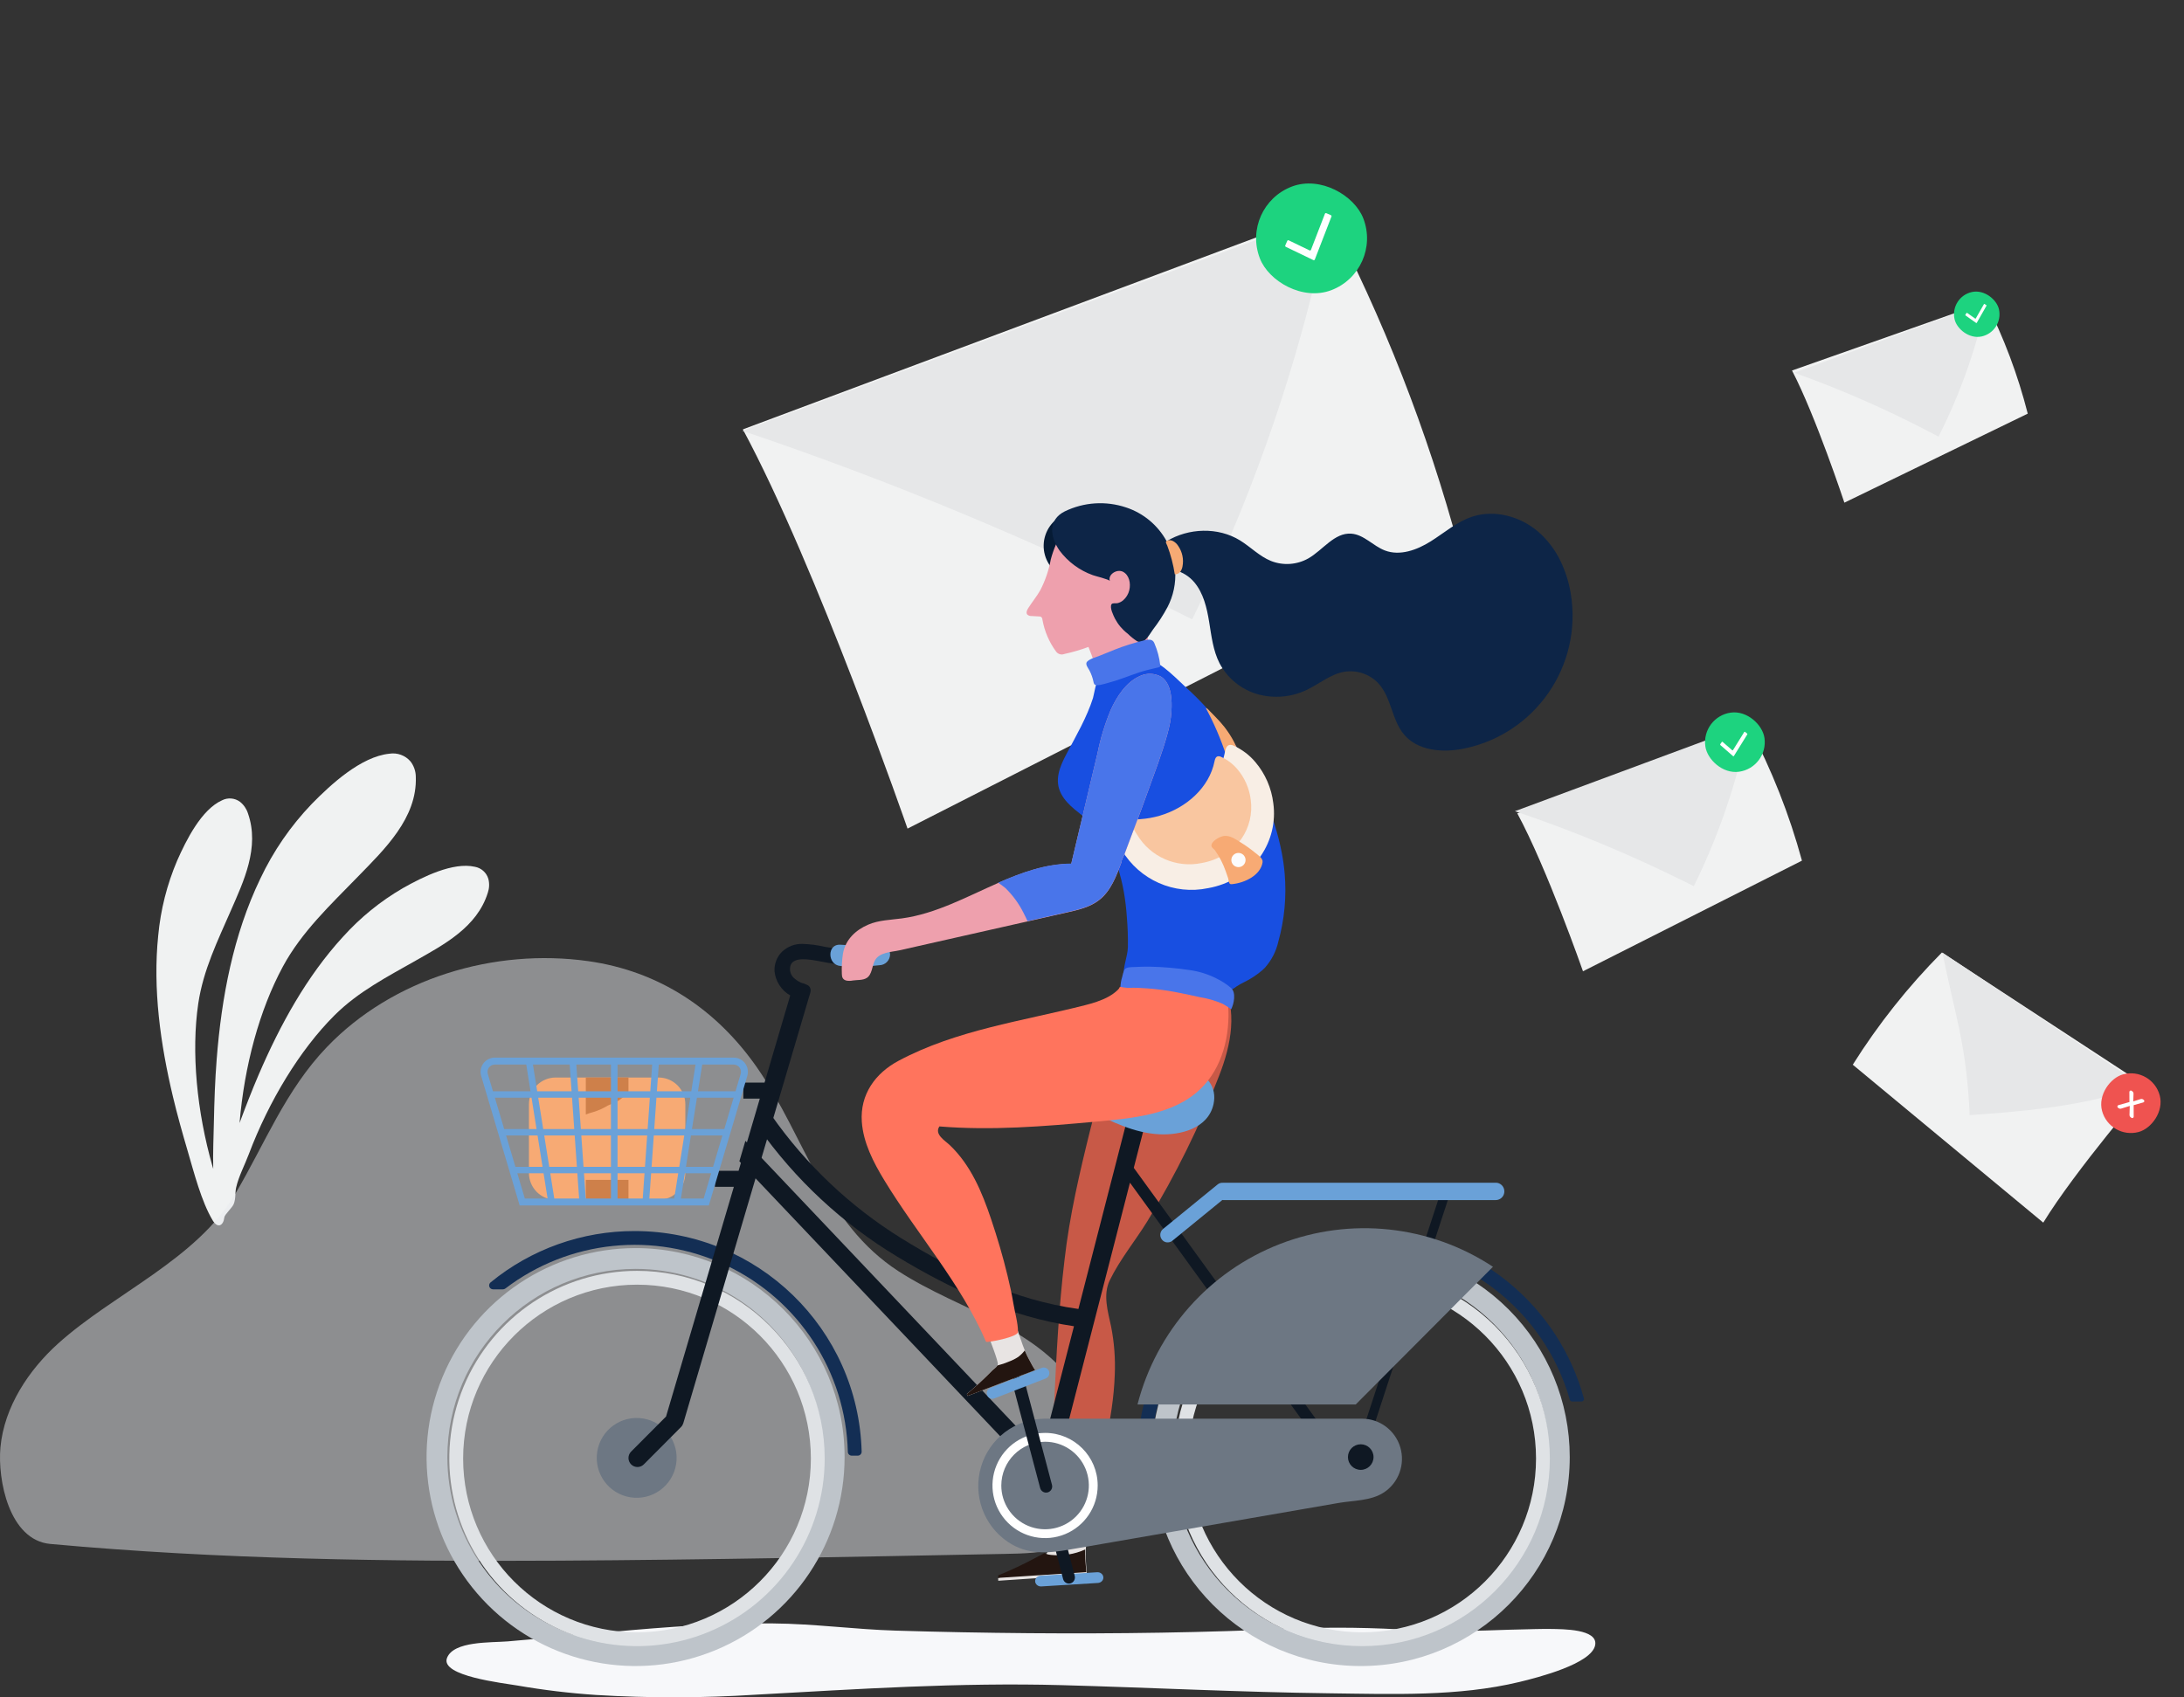 <svg width="768" height="597" viewBox="0 0 768 597" fill="none" xmlns="http://www.w3.org/2000/svg">
<rect x="0" y="0" width="768" height="597" fill="#333333" stroke="none"/>
<path fill-rule="evenodd" clip-rule="evenodd" d="M261.226 151.024L466.633 74.219C486.384 111.869 501.938 151.608 513.015 192.716L319.133 291.445C319.133 291.445 287.248 199.351 261.226 151.024Z" fill="#F1F2F2"/>
<path fill-rule="evenodd" clip-rule="evenodd" d="M261.09 151.531C312.771 168.959 363.196 189.913 412.012 214.247L419.225 217.843L419.225 217.842C438.894 177.944 453.892 135.905 463.921 92.564L468.077 74.606L261.09 151.531Z" fill="#E6E7E8"/>
<path fill-rule="evenodd" clip-rule="evenodd" d="M533.55 286.081L615.146 255.845C623.02 270.742 629.227 286.461 633.655 302.719L556.653 341.629C556.653 341.629 543.923 305.202 533.55 286.081Z" fill="#F1F2F2"/>
<path fill-rule="evenodd" clip-rule="evenodd" d="M718.508 430.038L651.525 374.492C660.489 360.225 670.999 346.99 682.865 335.026L755.063 382.256C755.063 382.256 729.881 411.494 718.508 430.038Z" fill="#F1F2F2"/>
<path fill-rule="evenodd" clip-rule="evenodd" d="M683.045 335.067C687.322 356.336 691.059 366.145 692.39 387.8L692.587 391L692.587 392.221C710.225 391.066 729.524 389.298 746.431 384.138L753.436 382L683.045 335.067Z" fill="#E6E7E8"/>
<rect x="756.749" y="375.157" width="21" height="21" rx="10.5" transform="rotate(75 756.749 375.157)" fill="#EF5350"/>
<path fill-rule="evenodd" clip-rule="evenodd" d="M748.812 387.622L748.788 384.072C748.785 383.658 749.258 383.42 749.589 383.669L749.851 383.867C750.111 384.062 750.259 384.371 750.249 384.695L750.168 387.393L752.754 386.579C753.062 386.482 753.398 386.539 753.656 386.734L753.848 386.878C754.178 387.127 754.081 387.646 753.683 387.759L750.293 388.718L750.309 392.768C750.31 393.181 749.838 393.418 749.508 393.169L749.228 392.959C748.97 392.764 748.821 392.455 748.831 392.131L748.921 388.995L745.903 389.932C745.595 390.027 745.261 389.969 745.004 389.776L744.772 389.601C744.442 389.352 744.539 388.833 744.937 388.72L748.812 387.622Z" fill="white"/>
<path fill-rule="evenodd" clip-rule="evenodd" d="M532.717 285.328L532.717 285.328C553.275 292.259 573.335 300.591 592.754 310.266L595.624 311.696C603.443 295.843 609.404 279.139 613.388 261.917L615.039 254.782L532.717 285.328Z" fill="#E6E7E8"/>
<path fill-rule="evenodd" clip-rule="evenodd" d="M630.156 130.32L698.333 106.279C704.665 118.768 709.602 131.918 713.054 145.491L648.572 176.803C648.572 176.803 638.505 146.353 630.156 130.32Z" fill="#F1F2F2"/>
<path fill-rule="evenodd" clip-rule="evenodd" d="M630.981 131.102C647.583 137.044 663.753 144.15 679.376 152.368L681.685 153.582C688.346 140.443 693.511 126.58 697.078 112.269L698.555 106.339L630.981 131.102Z" fill="#E6E7E8"/>
<rect x="436.022" y="72.626" width="39" height="39" rx="19.5" transform="rotate(-21 436.022 72.626)" fill="#1DD37F"/>
<path fill-rule="evenodd" clip-rule="evenodd" d="M461.85 91.488L452.157 86.82C451.968 86.729 451.883 86.499 451.967 86.307L452.666 84.716C452.75 84.524 452.972 84.442 453.161 84.533L460.499 88.066C460.593 88.112 460.699 88.116 460.794 88.078C460.889 88.041 460.964 87.965 461.001 87.868L465.905 75.192C465.981 74.996 466.199 74.904 466.392 74.986L467.988 75.669C468.181 75.752 468.276 75.978 468.2 76.174L462.352 91.29C462.315 91.386 462.24 91.463 462.145 91.5C462.05 91.538 461.944 91.533 461.85 91.488Z" fill="white"/>
<path fill-rule="evenodd" clip-rule="evenodd" d="M171.715 309.077C171.05 306.9 169.227 305.279 166.993 304.879C159.294 303.12 148.608 308.461 141.655 312.397C133.794 316.967 126.691 322.741 120.603 329.508C107.873 343.368 98.465 360.527 90.939 378.049C88.554 383.603 86.358 389.303 84.243 394.998C85.909 375.021 91.213 355.242 99.505 339.918C106.096 327.739 116.274 318.206 125.809 308.395C135.162 298.772 146.772 287.749 146.216 273.193C146.197 271.252 145.547 269.37 144.365 267.833C142.527 265.693 139.716 264.659 136.935 265.1C126.95 266.115 116.348 275.895 109.642 282.753C102.213 290.492 96.09 299.394 91.515 309.109C82.023 328.825 77.903 350.836 76.197 372.528C75.614 379.934 75.36 387.443 75.206 394.896C75.105 399.793 74.845 405.526 74.982 411.12C74.885 410.793 74.802 410.513 74.738 410.291C69.199 390.957 67.209 369.971 69.72 352.972C71.457 341.217 76.578 330.826 81.144 320.354C85.623 310.083 91.425 298.105 87.181 286.056C86.672 284.458 85.698 283.048 84.385 282.009C82.553 280.665 80.126 280.463 78.098 281.484C70.882 284.702 65.509 295.4 62.287 302.73C58.717 311.114 56.472 320.006 55.633 329.085C53.703 347.835 56.402 367.233 60.827 385.79C62.338 392.126 64.122 398.47 65.966 404.744C68.211 412.38 70.793 422.556 74.769 429.22C76.594 432.271 78.576 431.05 78.887 428.189C78.996 427.183 81.658 424.796 82.171 423.534C82.988 421.525 82.603 419.629 83.048 417.655C83.925 413.765 86.046 409.798 87.466 406.033C94.563 387.219 105.488 369.214 117.639 357.106C126.042 348.734 136.342 343.488 146.246 337.843C155.96 332.307 167.753 326.199 171.541 313.998C172.087 312.412 172.147 310.698 171.715 309.077Z" fill="#F0F2F2"/>
<path fill-rule="evenodd" clip-rule="evenodd" d="M380.076 490.147C365.298 466.479 338.061 461.398 316.057 447.202C289.82 430.276 283.264 400.084 266.303 375.63C251.993 354.999 231.803 341.565 206.778 338.055C173.844 333.436 138.145 344.067 114.897 368.337C100.374 383.497 93.181 402.227 82.755 419.885C69.086 443.038 39.944 454.963 20.39 472.605C10.215 481.786 1.489 494.723 0.158 509.062C-0.905 520.517 3.232 541.729 17.683 543.053C77.176 548.506 136.972 549.269 196.675 548.932C248.889 548.638 301.122 547.569 353.356 546.556C360.059 546.426 366.871 546.279 373.271 544.25C398.543 536.235 392.998 510.843 380.076 490.147Z" fill="#E9EBEF" fill-opacity="0.5"/>
<path fill-rule="evenodd" clip-rule="evenodd" d="M195.391 379H231.609C236.796 379 241 383.224 241 388.435V412.565C241 417.776 236.796 422 231.609 422H195.391C192.9 422 190.512 421.006 188.751 419.237C186.989 417.467 186 415.068 186 412.565V388.435C186 383.224 190.204 379 195.391 379Z" fill="#F7AA74"/>
<path fill-rule="evenodd" clip-rule="evenodd" d="M208.509 391.185C210.341 390.645 212.092 389.867 213.718 388.87C215.051 388.341 216.354 387.74 217.621 387.069C218.421 386.52 219.134 385.829 219.939 385.287C220.282 385.063 220.636 384.856 221 384.668V379H206V392C206.816 391.671 207.655 391.399 208.509 391.185Z" fill="#CE804A"/>
<rect x="206" y="415" width="15" height="7" fill="#CE804A"/>
<path fill-rule="evenodd" clip-rule="evenodd" d="M390.969 191.143C391.316 195.984 388.712 200.557 384.372 202.73C380.032 204.903 374.811 204.248 371.143 201.069C367.475 197.891 366.082 192.816 367.614 188.211C369.147 183.606 373.302 180.377 378.143 180.031C381.318 179.803 384.452 180.846 386.858 182.93C389.263 185.014 390.742 187.968 390.969 191.143Z" fill="#061B35"/>
<path fill-rule="evenodd" clip-rule="evenodd" d="M366.152 217.011C366.407 217.262 366.558 217.602 366.574 217.961C367.287 222.006 368.918 225.828 371.337 229.128C371.993 230.081 373.212 230.453 374.28 230.026C377.156 229.398 379.986 228.571 382.751 227.553C384.257 231.139 385.439 234.857 386.281 238.659C387.009 241.376 387.338 244.186 387.259 247C389.317 246.423 391.339 245.722 393.315 244.901C397.801 243.007 403.383 240.362 407.323 236.617C406.316 235.206 405.518 233.654 404.954 232.01C403.691 228.354 403.351 224.437 403.965 220.615C404.678 216.233 407.12 212.315 407.776 207.978C408.211 204.88 408.01 201.724 407.187 198.707C405.548 192.104 400.938 186.663 394.737 184.015C389.91 182.106 383.972 181.26 378.961 182.789C377.761 183.137 376.587 183.577 375.452 184.104C374.356 184.638 374.19 185.399 373.68 186.379C372.806 188.058 372.019 189.781 371.323 191.542C370.589 193.223 369.985 194.959 369.516 196.734C368.826 200.519 367.579 204.178 365.818 207.589C364.559 209.807 362.92 211.78 361.554 213.933C361.129 214.603 360.738 215.515 361.227 216.139C361.637 216.523 362.187 216.718 362.745 216.674C363.637 216.725 364.529 216.775 365.421 216.826C365.677 216.816 365.93 216.881 366.152 217.011Z" fill="#EEA0AD"/>
<path fill-rule="evenodd" clip-rule="evenodd" d="M552.349 208.756C551.711 204.825 550.511 201.005 548.784 197.416C546.907 193.467 544.244 189.942 540.958 187.056C534.641 181.61 525.539 179.114 517.626 181.757C512.251 183.552 507.878 187.427 503.076 190.434C498.275 193.442 492.297 195.64 487.003 193.621C482.841 192.034 479.611 188.013 475.167 187.703C469.234 187.288 465.23 193.453 460.072 196.41C456.041 198.68 451.198 199.005 446.901 197.292C442.871 195.65 439.762 192.368 436.059 190.085C428.316 185.311 417.945 185.691 410.243 190.365C407.175 184.739 402.076 180.49 395.985 178.484C388.895 176.105 381.154 176.601 374.427 179.865C368.521 182.823 369.182 188.75 372.58 193.637C375.544 197.619 379.622 200.634 384.299 202.303C385.089 202.622 390.076 203.776 390.29 204.373C389.468 202.077 392.798 199.978 394.946 201.135C397.094 202.293 397.694 205.204 397.12 207.573C396.787 208.987 396.008 210.256 394.898 211.195C394.327 211.664 393.654 211.994 392.933 212.16C392.389 212.277 391.219 211.991 390.87 212.536C390.126 213.699 391.587 216.617 392.115 217.668C393.199 219.697 394.706 221.471 396.536 222.868C397.537 223.852 398.63 224.738 399.801 225.513C402.438 226.937 404.145 223.161 405.451 221.423C407.344 218.972 409.032 216.371 410.499 213.644C412.609 209.622 413.56 205.094 413.246 200.565C415.872 201.249 418.221 202.729 419.971 204.801C423.197 208.656 424.387 213.785 425.197 218.744C426.006 223.704 426.571 228.823 428.857 233.299C431.657 238.609 436.508 242.544 442.284 244.194C448.061 245.784 454.22 245.22 459.611 242.606C463.978 240.508 467.857 237.159 472.625 236.299C477.224 235.523 481.897 237.172 484.987 240.661C489.321 245.665 489.46 253.29 493.724 258.354C498.536 264.067 507.15 264.806 514.484 263.361C539.804 258.371 556.573 234.188 552.349 208.756Z" fill="#0D2547"/>
<path fill-rule="evenodd" clip-rule="evenodd" d="M381.779 547.357C381.83 549.537 382.046 551.704 382.199 553.884L351.038 556C351.038 555.696 351.025 555.392 351 555.088C355.537 553.176 359.968 551.022 364.273 548.637C365.315 548.079 366.345 547.496 367.375 546.938C367.388 546.926 367.4 546.926 367.413 546.913C367.534 546.847 367.649 546.771 367.756 546.685C368.366 546.102 368.741 545.318 368.812 544.48C369.091 542.896 369.498 541.349 369.841 539.791C370.159 538.295 370.452 536.8 370.744 535.291C373.872 535.368 377.012 535.33 380.139 535.177C381.093 535.139 382.046 535.063 383 535C382.619 537.012 382.347 539.042 382.186 541.083C382.021 542.528 381.856 543.973 381.792 545.43V545.608C381.767 546.178 381.754 546.774 381.779 547.357Z" fill="#E8E4E3"/>
<path fill-rule="evenodd" clip-rule="evenodd" d="M382 552.963L351.038 555C351.038 554.707 351.025 554.415 351 554.122C355.508 552.282 359.91 550.21 364.188 547.915C365.224 547.378 366.247 546.817 367.271 546.28C367.435 546.366 367.624 546.439 367.7 546.476C368.297 546.726 368.933 546.874 369.582 546.915C373.693 547.355 377.85 546.692 381.596 545C381.57 545.549 381.558 546.122 381.583 546.683C381.634 548.78 381.848 550.866 382 552.963Z" fill="#231510"/>
<path fill-rule="evenodd" clip-rule="evenodd" d="M429.49 344.426C428.86 343.276 428.127 342.186 427.299 341.171C426.97 340.767 426.618 340.374 426.253 340L393.538 347.296C393.489 347.306 392.905 356.832 392.837 357.518C391.492 370.971 386.761 383.822 383.509 396.884C379.725 412.087 376.092 427.599 374.334 443.18C372.344 459.824 371.472 476.576 370.715 493.315C370.471 498.701 370.239 504.089 369.987 509.475C369.89 511.534 369.475 527.295 369 537C373.491 536.861 377.974 536.512 382.461 536.275C382.937 533.552 383.248 530.929 383.421 530.149C386.844 514.708 391.479 499.465 392.005 483.531C392.252 477.829 391.815 472.119 390.704 466.523C389.595 461.349 387.78 455.41 390.24 450.34C393.795 443.012 399.131 436.56 403.407 429.648C413.355 413.37 421.818 396.217 428.69 378.398C432.917 367.594 435.429 355.225 429.49 344.426Z" fill="#C85947"/>
<path fill-rule="evenodd" clip-rule="evenodd" d="M386.103 556.776L366.163 557.996C365.045 558.062 364.081 557.274 364.004 556.234C363.934 555.193 364.779 554.295 365.897 554.224L385.837 553.004C386.955 552.938 387.919 553.726 387.996 554.766C388.066 555.807 387.22 556.705 386.103 556.776Z" fill="#6AA1D8"/>
<path fill-rule="evenodd" clip-rule="evenodd" d="M376.427 556.928C375.297 557.231 374.14 556.546 373.836 555.394L365.07 521.716C364.773 520.563 365.445 519.381 366.573 519.072C367.703 518.769 368.86 519.454 369.164 520.606L377.93 554.284C378.227 555.437 377.555 556.619 376.427 556.928Z" fill="#0F1823"/>
<path fill-rule="evenodd" clip-rule="evenodd" d="M530.75 573.226C519.538 573.581 508.313 574.088 497.113 573.408C482.956 572.454 468.759 572.261 454.581 572.83C423.722 574.244 392.802 574.7 361.896 574.445C346.281 574.317 330.671 574.017 315.065 573.546C300.693 573.126 286.375 571.128 271.827 571.012C269.991 570.997 268.154 570.996 266.317 571.009C246.705 571.149 227.183 572.844 207.722 574.666C197.986 575.578 188.255 576.527 178.504 577.329C172.631 577.812 159.456 577.137 157.181 583.181C154.777 589.567 177.066 591.991 181.923 592.849C191.098 594.443 200.347 595.553 209.634 596.175C228.325 597.307 247.066 597.274 265.753 596.075C301.722 594.093 337.287 591.731 373.401 592.722C404.836 593.585 436.239 595.2 467.693 595.591C489.676 595.864 512.821 596.773 534.297 591.601C540.857 590.022 559.823 585.172 560.947 578.588C561.909 572.949 549.556 573.023 545.179 572.956C543.39 572.928 541.603 572.97 539.814 572.998C536.795 573.046 533.773 573.13 530.75 573.226Z" fill="#F7F8FA"/>
<path fill-rule="evenodd" clip-rule="evenodd" d="M525.325 453.228C538.219 463.052 547.586 476.766 552.034 492.329C552.136 492.696 552.471 492.95 552.853 492.951H556.131C556.4 492.95 556.655 492.825 556.819 492.612C556.984 492.399 557.04 492.121 556.971 491.861C552.623 475.893 543.404 461.669 530.591 451.159C530.563 451.131 530.546 451.099 530.515 451.073C530.399 450.978 530.278 450.89 530.162 450.796C529.921 450.601 529.673 450.414 529.43 450.222C528.737 449.674 528.039 449.134 527.328 448.609C527.01 448.374 526.687 448.146 526.365 447.916C525.712 447.448 525.052 446.99 524.385 446.54C524.029 446.301 523.671 446.067 523.311 445.833C522.656 445.409 521.994 444.993 521.325 444.588C520.954 444.362 520.582 444.137 520.207 443.918C519.521 443.517 518.828 443.129 518.13 442.748C517.765 442.549 517.403 442.347 517.035 442.153C516.272 441.753 515.5 441.37 514.723 440.994C514.411 440.843 514.104 440.684 513.79 440.537C512.738 440.043 511.674 439.572 510.598 439.122C510.555 439.105 510.514 439.085 510.472 439.067C509.334 438.596 508.182 438.151 507.018 437.732C506.751 437.636 506.48 437.552 506.212 437.459C505.33 437.151 504.444 436.852 503.548 436.575C503.152 436.452 502.751 436.342 502.352 436.225C501.573 435.997 500.792 435.775 500.003 435.57C499.556 435.455 499.107 435.348 498.657 435.24C497.902 435.058 497.144 434.884 496.38 434.724C495.911 434.625 495.44 434.531 494.967 434.442C494.207 434.296 493.443 434.162 492.675 434.04C492.2 433.963 491.725 433.887 491.247 433.818C490.458 433.706 489.663 433.611 488.867 433.522C488.407 433.47 487.949 433.413 487.487 433.369C486.615 433.287 485.736 433.227 484.856 433.173C484.465 433.149 484.078 433.114 483.686 433.095C482.414 433.035 481.136 433 479.849 433L479.844 433L479.839 433C478.552 433 477.274 433.035 476.002 433.095C475.61 433.114 475.223 433.149 474.832 433.173C473.952 433.227 473.073 433.287 472.201 433.369C471.739 433.413 471.281 433.47 470.821 433.522C470.025 433.611 469.23 433.706 468.441 433.818C467.963 433.887 467.488 433.963 467.013 434.04C466.245 434.163 465.481 434.297 464.721 434.442C464.248 434.532 463.777 434.626 463.308 434.724C462.544 434.884 461.786 435.058 461.031 435.24C460.581 435.348 460.132 435.455 459.685 435.57C458.896 435.775 458.115 435.997 457.335 436.225C456.937 436.342 456.536 436.452 456.14 436.575C455.244 436.852 454.358 437.151 453.476 437.459C453.208 437.552 452.937 437.636 452.67 437.732C451.506 438.152 450.355 438.597 449.216 439.067C449.174 439.085 449.133 439.105 449.09 439.122C448.014 439.571 446.949 440.042 445.897 440.537C445.584 440.684 445.276 440.843 444.965 440.994C444.188 441.37 443.416 441.753 442.653 442.153C442.285 442.347 441.923 442.549 441.558 442.748C440.86 443.129 440.166 443.517 439.481 443.918C439.106 444.137 438.734 444.362 438.363 444.588C437.694 444.994 437.032 445.409 436.376 445.833C436.017 446.067 435.659 446.301 435.303 446.54C434.635 446.988 433.975 447.447 433.323 447.916C433.001 448.146 432.678 448.374 432.36 448.609C431.649 449.134 430.951 449.674 430.258 450.222C430.015 450.414 429.767 450.601 429.526 450.796C429.41 450.89 429.289 450.978 429.173 451.073C429.142 451.099 429.125 451.131 429.097 451.159C411.436 465.62 400.841 486.942 400.001 509.718C399.984 510.319 400.213 510.901 400.634 511.331C401.055 511.761 401.634 512.002 402.236 512H402.636C403.842 511.994 404.827 511.035 404.861 509.832C405.73 487.518 416.55 466.758 434.363 453.228L434.375 453.222C439.041 449.664 444.109 446.663 449.474 444.279C449.657 444.198 449.84 444.115 450.024 444.035C450.759 443.716 451.499 443.409 452.246 443.114C452.527 443.002 452.81 442.894 453.094 442.786C453.794 442.518 454.498 442.255 455.209 442.008C455.551 441.888 455.898 441.778 456.242 441.664C456.923 441.438 457.602 441.211 458.291 441.004C458.694 440.883 459.103 440.777 459.509 440.664C460.567 440.368 461.629 440.092 462.699 439.841C463.319 439.695 463.938 439.547 464.564 439.418C465.046 439.318 465.532 439.232 466.016 439.141C466.671 439.019 467.326 438.9 467.986 438.795C468.456 438.72 468.928 438.652 469.401 438.586C470.099 438.489 470.799 438.401 471.503 438.324C471.947 438.274 472.391 438.225 472.837 438.183C473.622 438.11 474.412 438.054 475.203 438.006C475.575 437.983 475.946 437.953 476.319 437.936C477.488 437.881 478.662 437.848 479.844 437.848C481.026 437.848 482.2 437.881 483.369 437.936C483.742 437.953 484.113 437.983 484.484 438.006C485.276 438.054 486.066 438.11 486.851 438.183C487.297 438.225 487.741 438.274 488.185 438.324C488.889 438.402 489.589 438.489 490.286 438.586C490.759 438.652 491.232 438.72 491.702 438.795C492.362 438.9 493.017 439.019 493.672 439.141C494.156 439.232 494.642 439.318 495.123 439.418C495.749 439.547 496.369 439.695 496.989 439.841C498.058 440.092 499.121 440.368 500.179 440.664C500.585 440.777 500.994 440.883 501.397 441.004C502.086 441.211 502.765 441.438 503.445 441.664C503.79 441.778 504.137 441.888 504.479 442.008C505.19 442.255 505.894 442.518 506.594 442.786C506.878 442.894 507.161 443.002 507.442 443.114C508.188 443.41 508.929 443.717 509.663 444.035C509.848 444.115 510.031 444.198 510.214 444.279C515.579 446.663 520.646 449.664 525.313 453.222L525.325 453.228Z" fill="#132E54"/>
<path fill-rule="evenodd" clip-rule="evenodd" d="M223.147 433C204.672 432.973 186.764 439.363 172.496 451.073C172.051 451.442 171.885 452.05 172.081 452.593C172.278 453.136 172.794 453.498 173.372 453.499H176.88C177.176 453.499 177.463 453.401 177.697 453.222C200.067 436.157 230.138 433.043 255.544 445.16C280.951 457.278 297.405 482.582 298.141 510.668C298.155 511.406 298.758 511.998 299.498 512H301.62C301.991 512 302.346 511.851 302.605 511.587C302.865 511.323 303.007 510.966 303 510.597C301.856 467.416 266.443 433.003 223.147 433Z" fill="#132E54"/>
<path fill-rule="evenodd" clip-rule="evenodd" d="M155.597 484.372C166.973 456.907 193.774 439 223.501 439C264.093 439 297 471.907 297 512.499C297 542.226 279.093 569.027 251.628 580.403C224.163 591.779 192.55 585.491 171.529 564.471C150.509 543.45 144.221 511.837 155.597 484.372ZM284.652 487.169C274.407 462.436 250.272 446.309 223.501 446.309C186.963 446.351 157.353 475.961 157.312 512.499C157.312 539.27 173.438 563.405 198.171 573.65C222.905 583.895 251.374 578.232 270.304 559.302C289.234 540.372 294.897 511.903 284.652 487.169Z" fill="#BEC4CA"/>
<path fill-rule="evenodd" clip-rule="evenodd" d="M163.026 487.742C173.241 463.08 197.307 447 224.001 447C260.451 447 290 476.549 290 512.999C290 539.693 273.92 563.759 249.258 573.974C224.596 584.19 196.208 578.543 177.333 559.667C158.457 540.792 152.81 512.404 163.026 487.742ZM285.141 512.999C285.141 479.232 257.768 451.859 224.001 451.859C190.25 451.897 162.899 479.248 162.861 512.999C162.861 546.766 190.234 574.139 224.001 574.139C257.768 574.139 285.141 546.766 285.141 512.999Z" fill="#DFE2E5"/>
<path fill-rule="evenodd" clip-rule="evenodd" d="M237.753 515.028C238.991 507.373 233.787 500.165 226.13 498.927C218.473 497.689 211.262 502.891 210.024 510.546C208.786 518.2 213.989 525.408 221.646 526.646C229.303 527.884 236.514 522.682 237.753 515.028Z" fill="#6D7783"/>
<path fill-rule="evenodd" clip-rule="evenodd" d="M477.869 517.624L510 419.452L506.648 419.265L474.982 516.017L401.147 414.146L398.69 410.767L404.044 390H397.336L391.869 411.242L390.602 416.149L379.22 460.409C356.77 457.315 335.995 447.363 316.905 435.513C298.968 424.364 283.478 409.706 271.366 392.421C269.048 389.129 264.407 393.344 266.703 396.604C279.625 414.917 296.212 430.354 315.415 441.941C334.638 453.603 355.283 463.171 377.659 466.479L366.202 511.032L267.272 406.698L262.119 401.266L260 408.451L265.153 413.896L364.296 518.442L369.563 524L371.468 516.59L395.768 422.145L397.022 417.238L397.348 415.986L399.48 418.928L475.1 523.261L478.473 520.833L476.868 518.618C477.339 518.46 477.709 518.093 477.869 517.624Z" fill="#0F1823"/>
<path fill-rule="evenodd" clip-rule="evenodd" d="M525.988 416H430.177C430.111 416 430.05 416.015 429.985 416.02C429.339 415.978 428.7 416.183 428.194 416.593L408.979 432.272C408.249 432.867 407.887 433.812 408.031 434.751C408.175 435.689 408.802 436.479 409.676 436.821C410.55 437.164 411.538 437.007 412.268 436.411L429.843 422.07C429.954 422.088 430.065 422.099 430.177 422.104H525.988C527.064 422.104 528.059 421.522 528.597 420.578C529.134 419.634 529.134 418.47 528.597 417.526C528.059 416.582 527.064 416 525.988 416V416Z" fill="#6AA1D8"/>
<path fill-rule="evenodd" clip-rule="evenodd" d="M405 512.5C405 471.907 437.907 439 478.5 439C497.993 439 516.688 446.744 530.472 460.528C544.256 474.312 552 493.007 552 512.5C552 553.093 519.093 586 478.5 586C437.907 586 405 553.093 405 512.5ZM544.691 512.5C544.691 475.944 515.056 446.309 478.5 446.309C441.961 446.351 412.351 475.961 412.309 512.5C412.309 549.056 441.944 578.691 478.5 578.691C515.056 578.691 544.691 549.056 544.691 512.5Z" fill="#BEC4CA"/>
<path fill-rule="evenodd" clip-rule="evenodd" d="M413 513C413 476.549 442.549 447 479 447C496.504 447 513.292 453.954 525.669 466.331C538.046 478.708 545 495.496 545 513C545 549.451 515.451 579 479 579C442.549 579 413 549.451 413 513ZM540.141 513C540.141 479.233 512.767 451.859 479 451.859C445.248 451.897 417.897 479.249 417.859 513C417.859 546.767 445.233 574.141 479 574.141C512.767 574.141 540.141 546.767 540.141 513Z" fill="#DFE2E5"/>
<path fill-rule="evenodd" clip-rule="evenodd" d="M525 445.564C502.782 430.928 474.893 427.944 450.099 437.551C425.306 447.158 406.651 468.177 400 494H476.736L525 445.564Z" fill="#6D7783"/>
<path fill-rule="evenodd" clip-rule="evenodd" d="M478.985 499H367.213C356.929 499.134 347.924 505.982 344.983 515.905C342.043 525.827 345.849 536.523 354.38 542.308C361.248 546.95 368.275 546.39 376.023 545.048C385.628 543.383 395.233 541.718 404.839 540.054C422.002 537.079 439.166 534.104 456.33 531.129C461.107 530.301 465.884 529.473 470.662 528.645C475.909 527.735 482.073 527.956 486.672 524.914C491.852 521.491 494.185 515.052 492.413 509.076C490.64 503.099 485.181 499.003 478.985 499V499Z" fill="#6D7783"/>
<path fill-rule="evenodd" clip-rule="evenodd" d="M478.5 517C480.985 517 483 514.985 483 512.5C483 510.015 480.985 508 478.5 508C476.015 508 474 510.015 474 512.5C474 514.985 476.015 517 478.5 517Z" fill="#0F1823"/>
<path fill-rule="evenodd" clip-rule="evenodd" d="M350.409 515.42C353.272 508.507 360.018 504 367.5 504C377.717 504 386 512.283 386 522.5C386 529.982 381.493 536.728 374.58 539.591C367.667 542.455 359.71 540.872 354.419 535.581C349.128 530.29 347.545 522.333 350.409 515.42ZM381.723 516.609C379.34 510.856 373.727 507.106 367.5 507.106C359.002 507.115 352.116 514.002 352.106 522.5C352.106 528.726 355.857 534.339 361.609 536.722C367.362 539.105 373.983 537.788 378.386 533.385C382.788 528.982 384.105 522.361 381.723 516.609Z" fill="white"/>
<path fill-rule="evenodd" clip-rule="evenodd" d="M418.938 376.552C418.894 376.542 418.851 376.532 418.807 376.522C414.883 375.646 410.662 376.095 406.685 376.284C402.226 376.496 397.768 376.735 393.309 376.944C384.497 377.357 375.673 377.666 366.851 377.446C364.379 377.384 361.587 377.553 359.582 379.254C356.038 382.261 359.11 385.575 362.325 386.347C365.396 387.084 368.579 386.554 371.651 387.144C375.637 387.759 379.52 388.92 383.193 390.596C390.774 394.545 398.994 398.541 407.698 398.966C415.03 399.323 424.838 396.982 426.732 388.37C428.041 382.424 424.409 377.825 418.938 376.552Z" fill="#6AA1D8"/>
<path fill-rule="evenodd" clip-rule="evenodd" d="M310.428 334.05C310.116 333.96 309.792 333.917 309.467 333.925C307.856 333.95 306.282 334.113 304.708 334.163C303.034 334.188 301.361 334.163 299.7 334.088C296.415 333.952 293.143 333.587 289.908 332.997C287.39 332.413 284.822 332.081 282.239 332.006C279.544 331.912 276.924 332.911 274.97 334.778C273.168 336.588 272.219 339.083 272.36 341.638C272.73 345.197 274.785 348.358 277.88 350.129L268.85 380.782H261.394V386.414H267.189L262.643 401.878L260.532 409.077L259.72 411.811H251.389V417.443H258.059L234.216 498.239L221.926 510.58C220.691 511.82 220.691 513.83 221.926 515.07C223.161 516.31 225.163 516.31 226.397 515.07L230.457 510.994L239.499 501.913C239.854 501.556 240.116 501.117 240.261 500.634C240.273 500.597 240.286 500.571 240.298 500.534L265.665 414.533L267.776 407.321L284.962 349.088C284.987 349.038 284.987 348.963 285.012 348.888C285.2 348.11 284.956 347.291 284.375 346.743C283.645 346.281 282.843 345.946 282.002 345.752C281.835 345.696 281.672 345.629 281.515 345.552C280.816 345.239 280.164 344.83 279.579 344.335C278.023 343.213 277.4 341.189 278.055 339.381C278.967 337.286 281.877 337.311 283.8 337.449C287.048 337.725 290.22 338.616 293.442 339.005C296.736 339.416 300.053 339.596 303.372 339.544C304.995 339.519 306.619 339.444 308.255 339.306C308.968 339.292 309.671 339.143 310.328 338.867C311.224 338.477 311.85 337.643 311.977 336.672C312.132 335.542 311.49 334.455 310.428 334.05Z" fill="#0F1823"/>
<path fill-rule="evenodd" clip-rule="evenodd" d="M262.005 374.019C261.067 372.743 259.578 371.993 257.997 372H173.998C172.419 372 170.934 372.748 169.99 374.019C169.047 375.289 168.757 376.933 169.209 378.451L182.74 424H249.256L262.787 378.451C263.245 376.933 262.955 375.287 262.005 374.019ZM177.968 399.387H189.032L190.789 410.424H181.247L177.968 399.387ZM214.838 410.424V399.387H204.416L205.193 410.424H214.838ZM204.257 397.13L203.48 386.093H214.838V397.13H204.257ZM227.58 399.387H217.158V410.424H226.803L227.58 399.387ZM217.158 397.13V386.093H228.515L227.739 397.13H217.158ZM217.158 374.443V383.835H228.674L229.335 374.443H217.158ZM214.838 383.835H203.321L202.66 374.443H214.838V383.835ZM188.904 383.835H200.996L200.335 374.443H187.408L188.904 383.835ZM201.155 386.093L201.931 397.13H191.021L189.264 386.093H201.155ZM177.297 397.13H188.672L186.914 386.093H174.019L177.297 397.13ZM191.381 399.387H202.09L202.867 410.424H193.139L191.381 399.387ZM203.65 421.555L203.026 412.681H193.498L194.911 421.555H203.65ZM205.351 412.681H214.838V421.555H205.976L205.351 412.681ZM226.644 412.681H217.158V421.555H226.02L226.644 412.681ZM228.97 412.681H238.497L237.084 421.555H228.345L228.97 412.681ZM229.905 399.387L229.129 410.424H238.857L240.615 399.387H229.905ZM242.964 399.387H254.027L250.749 410.424H241.206L242.964 399.387ZM245.081 386.093L243.324 397.13H254.698L257.977 386.093H245.081ZM240.974 397.13H230.064L230.841 386.093H242.732L240.974 397.13ZM231.661 374.443L231 383.835H243.092L244.587 374.443H231.661ZM171.942 375.479C172.424 374.824 173.187 374.44 173.998 374.443H185.059L186.555 383.835H173.348L171.541 377.753C171.306 376.974 171.455 376.129 171.942 375.479ZM191.149 412.681H181.918L184.554 421.555H192.562L191.149 412.681ZM247.442 421.555H239.434L240.847 412.681H250.078L247.442 421.555ZM258.648 383.835L260.455 377.753C260.686 376.974 260.537 376.131 260.053 375.479C259.569 374.827 258.807 374.443 257.997 374.443H246.937L245.441 383.835H258.648Z" fill="#6AA1D8"/>
<path fill-rule="evenodd" clip-rule="evenodd" d="M309.305 332.019C304.739 332.584 300.129 332.675 295.545 332.29C290.805 331.895 290.831 339.374 295.545 339.767C300.129 340.151 304.739 340.06 309.305 339.496C311.319 339.432 312.936 337.795 313 335.757C313.019 333.925 311.285 331.775 309.305 332.019Z" fill="#6AA1D8"/>
<path fill-rule="evenodd" clip-rule="evenodd" d="M368.402 524.928C367.254 525.231 366.078 524.546 365.77 523.394L356.071 486.716C355.77 485.563 356.452 484.381 357.598 484.072C358.746 483.769 359.922 484.454 360.23 485.606L369.929 522.284C370.23 523.438 369.548 524.619 368.402 524.928Z" fill="#0F1823"/>
<path fill-rule="evenodd" clip-rule="evenodd" d="M367.74 484.846L349.671 491.869C348.657 492.259 347.522 491.748 347.13 490.725C346.744 489.7 347.249 488.551 348.26 488.154L366.329 481.131C367.343 480.741 368.478 481.252 368.87 482.275C369.256 483.301 368.751 484.449 367.74 484.846Z" fill="#6AA1D8"/>
<path fill-rule="evenodd" clip-rule="evenodd" d="M363.875 481.679C363.435 481.075 362.334 479.028 361.66 477.724C361.369 477.145 361.141 476.726 361.103 476.627C360.825 476.072 360.572 475.493 360.345 474.926C359.826 473.693 359.384 472.424 358.966 471.154C358.865 470.858 357.512 467.025 357.576 467C354.376 468.307 351.144 469.535 347.877 470.686C347.877 470.686 351.165 478.982 350.874 479.918C350.84 480.024 350.797 480.127 350.748 480.227C350.343 480.954 349.42 481.508 348.851 482.088C346.054 484.977 343.099 487.718 340 490.297C340.089 490.531 340.177 490.766 340.253 491C340.253 491 361.23 482.952 364 481.885C363.958 481.816 363.917 481.747 363.875 481.679Z" fill="#E8E4E3"/>
<path fill-rule="evenodd" clip-rule="evenodd" d="M431.255 348.202C430.738 345.096 430.036 342.023 429.154 339H396.197C396.316 340.456 396.205 341.922 395.867 343.344C395.737 343.87 395.565 344.385 395.352 344.884C393.116 350.055 387.01 352.17 381.546 353.56C359.486 359.169 336.283 362.273 315.97 373.115C307.779 377.484 302.39 384.971 303.055 394.548C303.571 401.934 307.101 408.77 310.957 415.117C322.59 434.272 337.866 451.361 346.735 471.942C346.936 472.38 358.267 470.24 357.978 468.449C357.978 465.219 356.86 461.639 356.345 458.434C355.818 455.179 355.076 451.949 354.31 448.731C352.69 441.984 350.717 435.336 348.506 428.763C345.328 419.311 341.358 409.771 333.972 402.761C332.351 401.208 328.457 398.967 330.341 396.201C348.645 397.69 366.935 396.213 385.151 394.536C398.254 393.334 412.575 392.157 422.072 383.093C429.873 375.631 432.662 364.101 431.871 353.347C431.745 351.619 431.544 349.904 431.255 348.202Z" fill="#FF745D"/>
<path fill-rule="evenodd" clip-rule="evenodd" d="M443.94 341.214C444.246 340.936 444.543 340.648 444.832 340.35C447.134 337.758 448.744 334.625 449.512 331.241C451.681 323.466 452.441 315.364 451.756 307.32C451.548 304.873 451.211 302.438 450.749 300.025C448.059 285.987 441.8 272.723 433.728 261.007C432.936 259.856 432.124 258.72 431.293 257.597C427.04 251.77 422.194 246.402 416.832 241.581C415.427 240.335 407.674 232.388 405.57 233.038C399.212 235.001 392.822 236.847 386.491 238.899C385.41 239.249 384.699 244.421 384.35 245.517C382.162 252.385 378.446 258.736 375.087 265.077C372.711 269.564 370.592 274.393 373.194 279.274C375.47 283.543 379.922 286.001 383.34 289.219C392.43 297.775 395.482 310.795 396.274 322.823C396.564 326.269 396.679 329.726 396.62 333.183C396.507 336.362 394.961 339.996 395.104 342.959C400.305 343.105 405.344 342.419 410.603 343.08C415.873 343.796 421.083 344.906 426.188 346.401C428.313 347.053 430.474 347.582 432.66 347.987C433.449 348.11 434.265 347.353 434.858 346.943C435.693 346.396 436.563 345.905 437.463 345.472C439.796 344.339 441.973 342.907 443.94 341.214Z" fill="#184FE1"/>
<path fill-rule="evenodd" clip-rule="evenodd" d="M363.875 481.721C363.435 481.121 362.334 479.083 361.66 477.785C361.369 477.209 361.141 476.791 361.103 476.693C360.825 476.141 360.572 475.564 360.345 475C359.685 475.871 358.901 476.648 358.018 477.307C357.01 477.96 355.928 478.5 354.794 478.914C353.516 479.469 352.192 479.917 350.836 480.251C350.811 480.264 350.773 480.264 350.748 480.276C350.343 481 349.42 481.552 348.851 482.129C346.054 485.005 343.099 487.733 340 490.3C340.089 490.534 340.177 490.767 340.253 491C340.253 491 361.23 482.989 364 481.927C363.958 481.858 363.917 481.79 363.875 481.721Z" fill="#231510"/>
<path fill-rule="evenodd" clip-rule="evenodd" d="M395.395 341.104C396.055 340.037 397.989 340.19 399.021 340.132C400.775 340.032 402.531 339.989 404.289 340.003C409.014 340.104 413.729 340.509 418.404 341.216C421.617 341.66 424.739 342.633 427.649 344.098C429.538 345.003 431.308 346.149 432.917 347.51C434.749 349.137 433.908 353.094 432.938 355C431.988 354.28 430.988 353.634 429.944 353.067C427.342 351.941 424.612 351.152 421.82 350.717C419.031 350.083 416.113 349.467 413.259 348.923C410.054 348.319 406.818 347.899 403.567 347.663C401.88 347.538 400.191 347.455 398.5 347.416C396.994 347.539 395.478 347.44 394 347.121C394.055 345.923 394.264 344.738 394.62 343.596C394.779 342.736 395.039 341.899 395.395 341.104Z" fill="#4975EA"/>
<path fill-rule="evenodd" clip-rule="evenodd" d="M437.829 271.158C436.92 267.545 435.584 264.054 433.849 260.758C432.968 259.11 431.958 257.534 430.828 256.046C430.717 255.9 430.606 255.755 430.493 255.611C429.55 254.429 428.544 253.299 427.481 252.225C426.955 251.681 426.423 251.142 425.894 250.6C425.644 250.343 425.38 250.092 425.143 249.825C424.932 249.566 424.681 249.343 424.4 249.164C424.275 249.09 424.14 249.035 424 249C426.905 254.36 429.318 259.973 431.211 265.771C431.405 266.417 431.59 267.067 431.765 267.719C432.08 269.296 432.641 270.814 433.427 272.216C433.91 273.058 434.701 273.677 435.632 273.943C436.595 274.179 437.583 273.665 437.945 272.739C438.047 272.211 438.007 271.665 437.829 271.158Z" fill="#F7AA74"/>
<path fill-rule="evenodd" clip-rule="evenodd" d="M447.759 282.554C447.12 277.195 444.923 272.147 441.444 268.041C439.389 265.607 436.827 263.657 433.94 262.332C433.453 262.061 432.894 261.952 432.342 262.02C431.304 262.246 430.971 263.432 430.777 264.404C428.322 276.714 417.671 286.352 405.062 290.067C402.138 290.925 399.132 291.468 396.095 291.687C394.44 291.807 391.516 291.842 392.068 294.116C392.624 295.857 393.435 297.503 394.473 299.003C400.722 309.529 412.916 314.904 424.835 312.386C432.199 311.092 438.806 307.049 443.339 301.064C447.067 295.671 448.645 289.064 447.759 282.554Z" fill="#F8EEE5"/>
<path fill-rule="evenodd" clip-rule="evenodd" d="M439.82 281.314C439.34 277.322 437.692 273.56 435.083 270.501C433.542 268.687 431.62 267.235 429.455 266.247C429.09 266.045 428.67 265.964 428.256 266.015C427.478 266.183 427.228 267.067 427.083 267.791C425.242 276.963 417.253 284.144 407.796 286.913C405.604 287.552 403.349 287.957 401.071 288.12C399.83 288.209 397.637 288.235 398.051 289.93C398.468 291.226 399.076 292.454 399.855 293.571C404.542 301.414 413.687 305.419 422.626 303.542C428.149 302.578 433.105 299.566 436.505 295.107C439.3 291.088 440.484 286.165 439.82 281.314Z" fill="#F9C6A0"/>
<path fill-rule="evenodd" clip-rule="evenodd" d="M432.594 310.923C432.616 310.934 432.639 310.943 432.662 310.951C432.856 311.004 433.06 311.014 433.258 310.982C437.836 310.539 443.322 307.795 443.984 303.275C444.186 301.898 442.415 300.775 441.4 299.959C439.809 298.645 438.126 297.44 436.362 296.351C434.662 295.332 432.645 293.741 430.394 294.036C428.87 294.235 425.686 295.986 426.025 297.632C426.15 298.24 426.86 298.574 427.221 299.061C428.844 301.352 430.128 303.851 431.035 306.484C431.336 307.299 431.617 308.119 431.889 308.943C432.046 309.418 432.026 310.635 432.594 310.923Z" fill="#F7AA74"/>
<path fill-rule="evenodd" clip-rule="evenodd" d="M435.5 305C436.881 305 438 303.881 438 302.5C438 301.119 436.881 300 435.5 300C434.119 300 433 301.119 433 302.5C433 303.881 434.119 305 435.5 305Z" fill="#FCFCFC"/>
<path fill-rule="evenodd" clip-rule="evenodd" d="M411.996 248.529C411.964 251.082 411.645 253.623 411.044 256.104C410.883 256.793 410.703 257.469 410.523 258.144C408.582 265.254 405.902 272.022 403.443 278.956C402.002 283.026 400.466 287.046 398.949 291.079C398.172 293.134 397.398 295.205 396.621 297.26C396.222 298.324 395.827 299.405 395.428 300.469C395.222 301.011 394.264 302.668 394.401 303.195C392.566 308.086 390.73 313.324 386.433 316.651C383.245 319.105 379.179 320.05 375.255 320.934C370.623 321.99 365.97 323.032 361.337 324.088C346.357 327.466 331.372 330.85 316.382 334.241C313.489 334.898 309.264 334.877 307.658 337.82C306.641 339.684 306.716 342.785 304.761 343.992C303.363 344.855 301.474 344.627 299.917 344.869C299.181 345.027 298.421 345.042 297.68 344.914C296.385 344.612 296.042 343.744 296.032 342.542C295.933 340.144 296.066 337.743 296.428 335.371C297.337 330.486 300.813 327.167 305.292 325.233C309.007 323.628 313.158 323.566 317.182 323.026C329.066 321.41 339.948 315.419 351.012 310.552C359.305 306.898 367.722 303.879 376.709 303.811C379.795 290.837 382.875 277.864 385.95 264.891C386.988 259.725 388.527 254.673 390.545 249.806C392.658 245.103 396.025 239.828 400.959 237.745C403.32 236.655 406.06 236.767 408.325 238.044C411.569 240.166 412.053 244.987 411.996 248.529Z" fill="#EEA0AD"/>
<path fill-rule="evenodd" clip-rule="evenodd" d="M411.996 248.517C411.964 251.068 411.644 253.606 411.043 256.085C410.883 256.773 410.703 257.448 410.522 258.123C408.581 265.225 405.9 271.987 403.441 278.913C402 282.98 400.463 286.995 398.946 291.024C398.169 293.077 397.395 295.146 396.618 297.199C396.219 298.262 395.824 299.342 395.425 300.404C395.219 300.946 394.261 302.601 394.398 303.128C392.563 308.014 390.726 313.246 386.428 316.57C383.24 319.022 379.172 319.967 375.248 320.849C370.614 321.904 365.961 322.945 361.327 324C360.897 323.029 360.434 322.064 359.94 321.122C358.319 317.867 356.162 314.907 353.561 312.367C352.744 311.688 351.889 311.058 351 310.478C359.295 306.828 367.713 303.811 376.702 303.744C379.789 290.783 382.869 277.822 385.945 264.863C386.983 259.702 388.522 254.655 390.541 249.793C392.654 245.095 396.021 239.825 400.957 237.744C403.319 236.655 406.059 236.767 408.324 238.043C411.569 240.163 412.053 244.979 411.996 248.517Z" fill="#4975EA"/>
<path fill-rule="evenodd" clip-rule="evenodd" d="M405.935 226.252C405.319 224.632 403.777 224.933 402.345 225.253C398.781 226.088 395.287 227.185 391.894 228.534C390.191 229.191 388.503 229.885 386.819 230.588C385.438 231.164 383.401 231.63 382.319 232.682C381.427 233.549 382.643 234.959 383.072 235.767C383.743 237.032 384.227 238.382 384.512 239.777C384.549 240.059 384.637 240.333 384.772 240.586C385.41 241.599 388.596 240.465 389.547 240.223C391.309 239.773 393.031 239.195 394.74 238.587C396.746 237.872 398.734 237.111 400.759 236.45C402.775 235.792 404.837 235.335 406.904 234.842C407.454 234.712 408.031 234.697 407.999 234.034C407.709 231.356 407.014 228.733 405.935 226.252Z" fill="#4975EA"/>
<path fill-rule="evenodd" clip-rule="evenodd" d="M415.1 201.034C415.483 200.477 415.734 199.845 415.835 199.184C416.308 196.678 415.753 194.093 414.287 191.973C413.836 191.264 413.2 190.68 412.441 190.282C411.795 189.948 411.027 189.909 410.348 190.175C409.625 190.567 410.214 191.306 410.464 191.903C411.701 195.171 412.586 198.553 413.104 201.996C413.852 202.041 414.573 201.718 415.019 201.137C415.047 201.103 415.074 201.069 415.1 201.034Z" fill="#F7AA74"/>
<rect x="685.635" y="104.367" width="16" height="16" rx="8" transform="rotate(-12 685.635 104.367)" fill="#1DD37F"/>
<path fill-rule="evenodd" clip-rule="evenodd" d="M694.906 113.591L691.17 110.954C691.097 110.903 691.076 110.8 691.124 110.724L691.517 110.099C691.565 110.024 691.662 110.004 691.735 110.056L694.563 112.052C694.6 112.078 694.644 112.087 694.686 112.078C694.727 112.068 694.764 112.041 694.785 112.003L697.644 106.98C697.688 106.902 697.785 106.878 697.86 106.926L698.481 107.325C698.556 107.373 698.581 107.475 698.536 107.552L695.128 113.542C695.106 113.58 695.07 113.607 695.028 113.617C694.986 113.626 694.942 113.617 694.906 113.591Z" fill="white"/>
<rect x="598.219" y="252.11" width="21" height="21" rx="10.5" transform="rotate(-8 598.219 252.11)" fill="#1DD37F"/>
<path fill-rule="evenodd" clip-rule="evenodd" d="M609.437 265.961L604.969 262.069C604.882 261.993 604.864 261.854 604.929 261.759L605.468 260.971C605.533 260.875 605.656 260.86 605.744 260.936L609.126 263.881C609.169 263.919 609.223 263.936 609.276 263.928C609.329 263.92 609.376 263.887 609.407 263.839L613.359 257.469C613.42 257.37 613.543 257.348 613.633 257.42L614.378 258.013C614.468 258.085 614.492 258.223 614.43 258.322L609.718 265.918C609.687 265.967 609.64 265.999 609.587 266.007C609.534 266.015 609.48 265.998 609.437 265.961Z" fill="white"/>
</svg>
